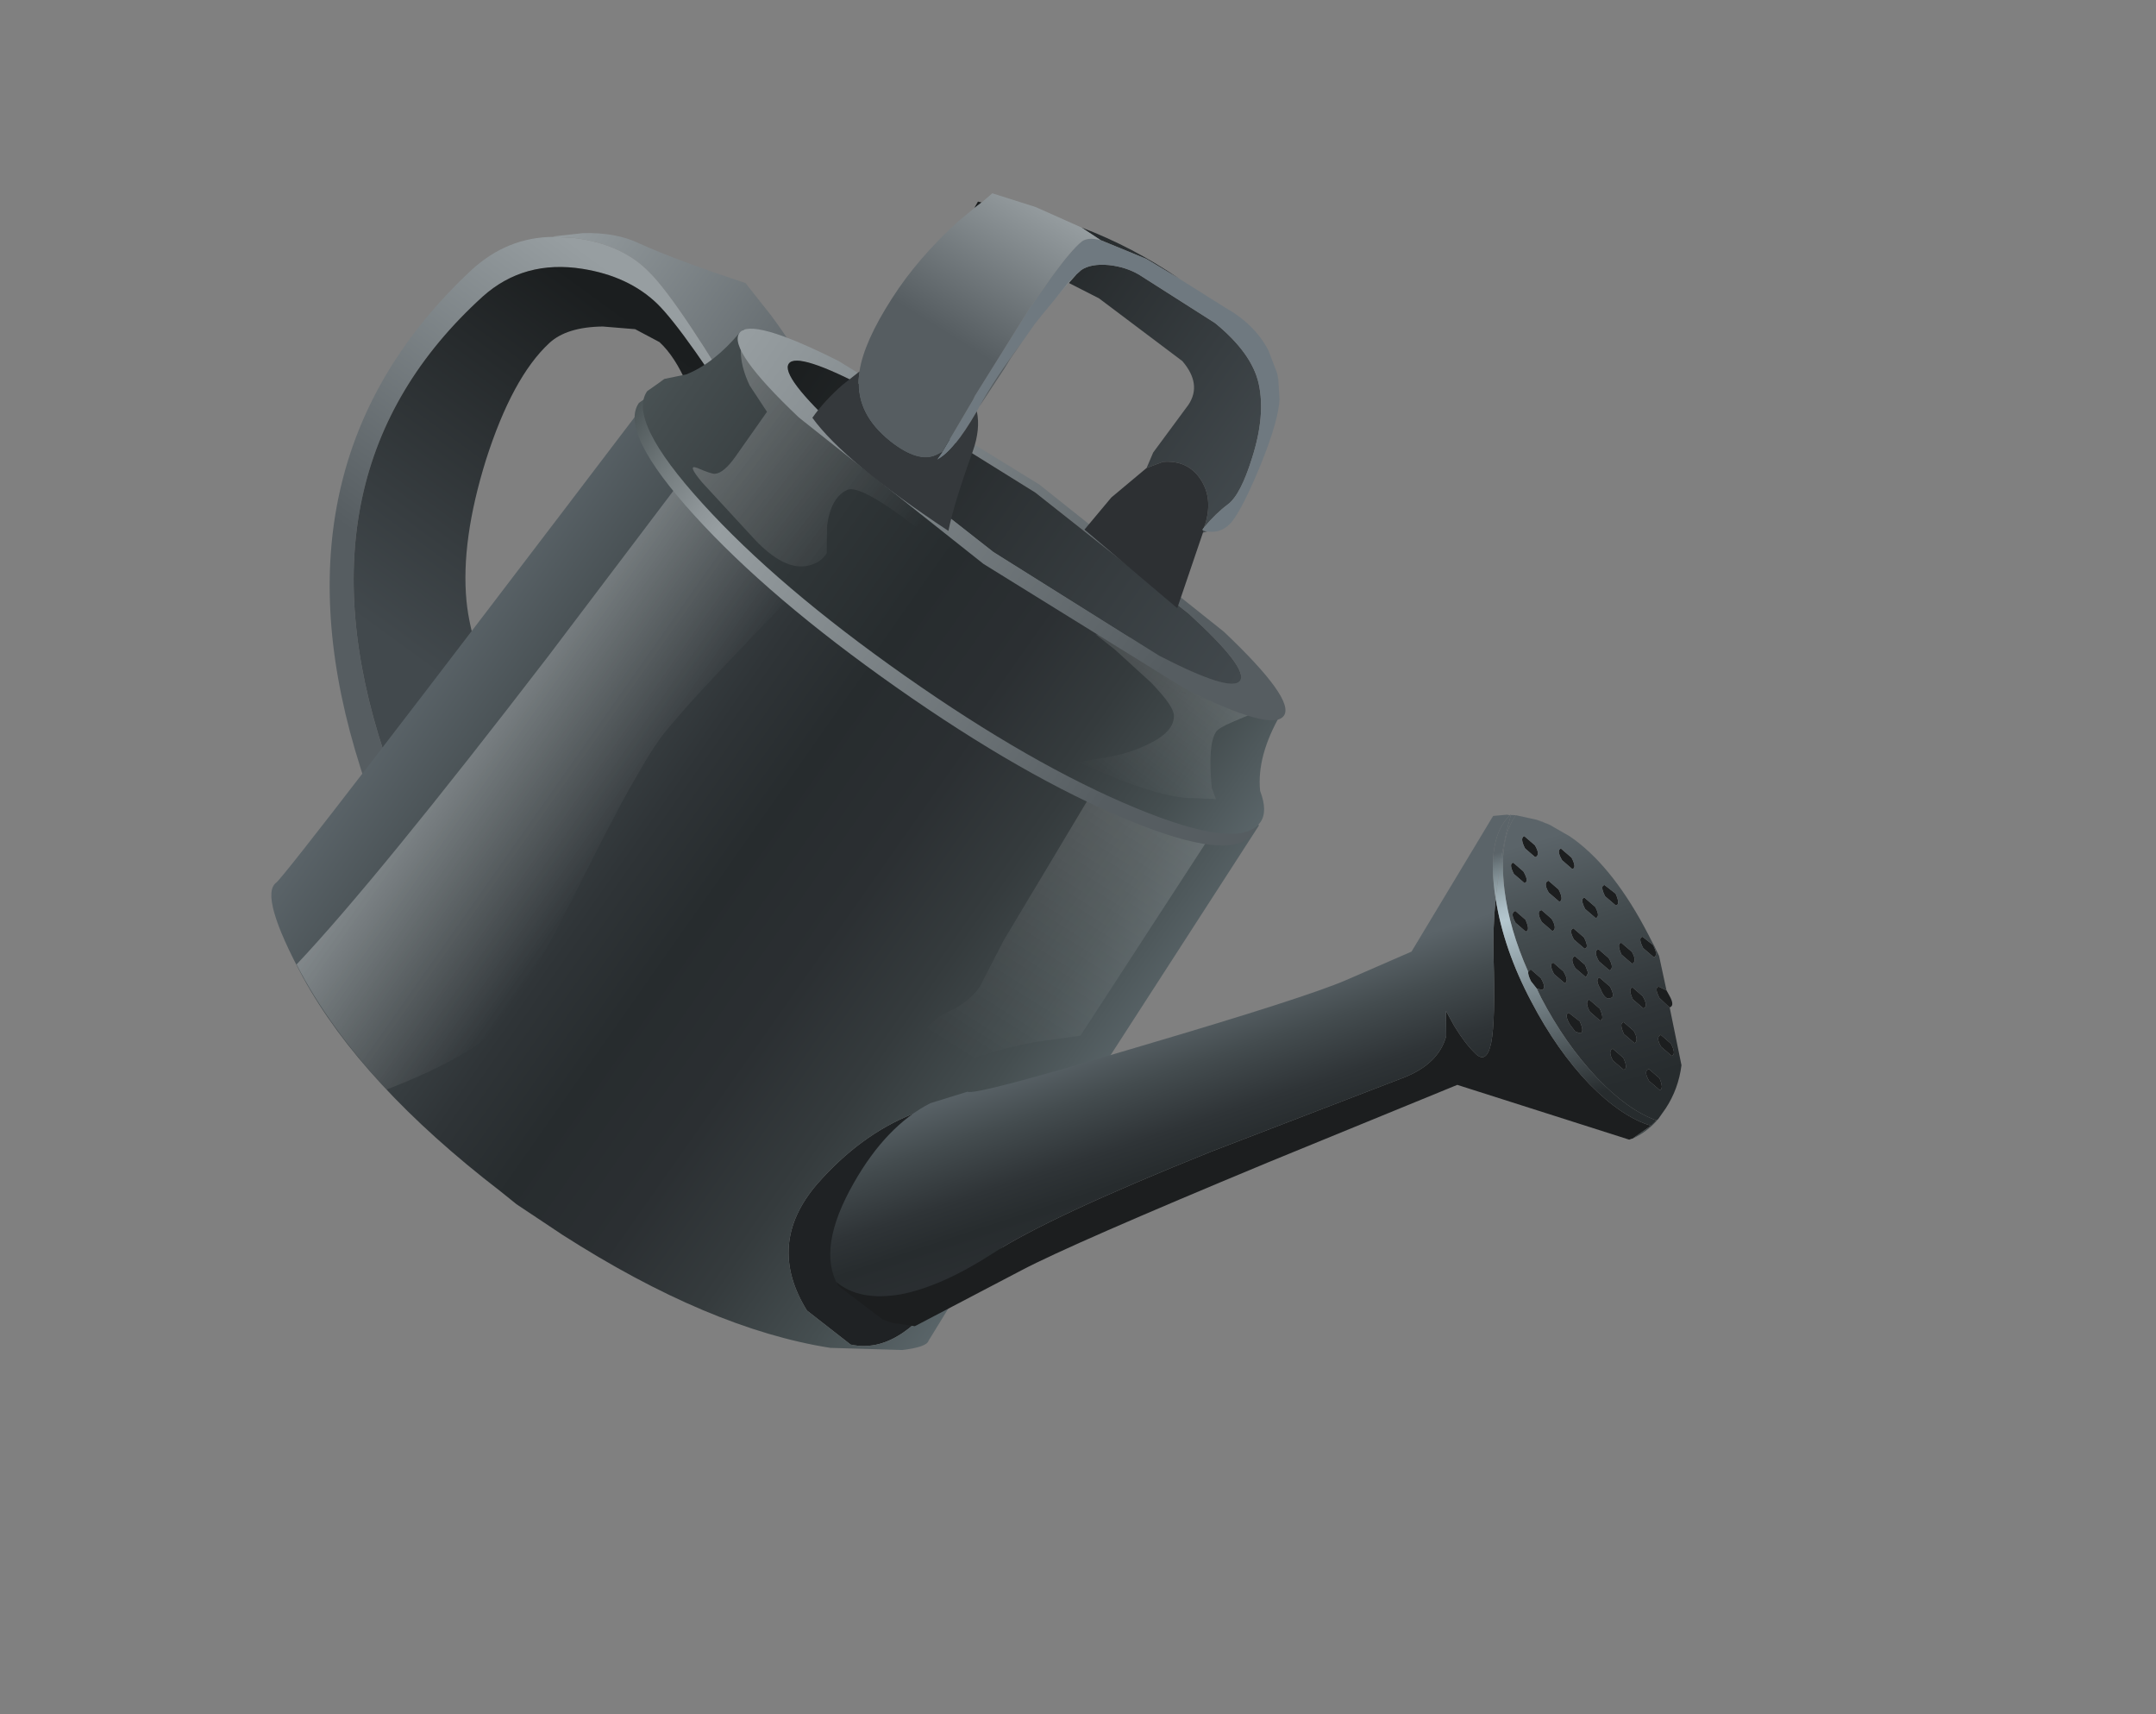 <?xml version="1.0" encoding="UTF-8" standalone="no"?>
<svg xmlns:xlink="http://www.w3.org/1999/xlink" height="83.5px" width="105.05px" xmlns="http://www.w3.org/2000/svg">
  <rect width="100%" height="100%" fill="#808080" stroke="none"/>
  <g transform="matrix(1.0, 0.0, 0.0, 1.0, 0.0, 0.0)">
    <use height="83.5" transform="matrix(0.558, 0.392, -0.383, 0.545, 33.82, -3.234)" width="105.05" xlink:href="#shape0"/>
  </g>
  <defs>
    <g id="shape0" transform="matrix(1.0, 0.0, 0.0, 1.0, 52.5, 41.8)">
      <path d="M-28.1 -13.95 L-28.6 -14.65 Q-38.3 -19.15 -41.2 -19.65 -43.95 -20.2 -47.0 -18.55 L-48.25 -17.75 -48.25 -17.8 -46.7 -19.2 Q-44.8 -20.65 -43.0 -20.95 -40.15 -21.5 -35.15 -23.05 L-32.35 -22.2 Q-29.25 -21.15 -27.8 -20.2 -25.45 -18.6 -19.65 -13.6 L-26.0 -12.25 -26.85 -13.4 -28.1 -13.95" fill="url(#gradient0)" fill-rule="evenodd" stroke="none"/>
      <path d="M-48.25 -17.75 L-47.0 -18.55 Q-43.95 -20.2 -41.2 -19.65 -38.3 -19.15 -28.6 -14.65 L-28.1 -13.95 Q-36.75 -17.65 -39.45 -18.1 -42.25 -18.55 -45.25 -17.05 -49.05 -15.15 -49.95 -11.2 -54.0 7.25 -37.05 20.2 -30.35 25.35 -27.4 24.8 -29.45 28.95 -38.8 21.3 -55.75 7.45 -51.7 -12.3 -50.95 -15.8 -48.25 -17.75 M-34.35 -14.5 L-31.05 -11.95 -27.4 -9.1 Q-29.4 -9.8 -32.8 -13.1 L-34.35 -14.5" fill="url(#gradient1)" fill-rule="evenodd" stroke="none"/>
      <path d="M-28.1 -13.95 L-26.85 -13.4 -26.0 -12.25 -23.4 -8.75 Q-24.3 -7.1 -27.4 -9.1 L-31.05 -11.95 -34.35 -14.5 Q-36.25 -15.7 -37.75 -15.9 L-39.7 -15.65 -41.7 -14.45 Q-43.8 -12.9 -44.15 -11.2 -44.9 -7.6 -43.05 -1.55 -41.2 4.35 -38.4 7.7 -36.1 10.45 -30.7 13.65 L-25.8 16.3 -25.3 18.65 Q-24.9 21.3 -25.4 22.85 -25.95 24.5 -27.4 24.8 -30.35 25.35 -37.05 20.2 -54.0 7.25 -49.95 -11.2 -49.05 -15.15 -45.25 -17.05 -42.25 -18.55 -39.45 -18.1 -36.75 -17.65 -28.1 -13.95" fill="url(#gradient2)" fill-rule="evenodd" stroke="none"/>
      <path d="M18.45 21.9 L19.7 22.55 19.3 24.8 18.7 27.6 17.35 32.6 Q16.6 35.2 14.6 36.05 L10.65 35.85 Q5.5 33.6 6.05 27.85 6.55 23.1 8.75 19.65 9.8 17.9 10.8 17.1 L14.2 19.75 18.45 21.9" fill="#1f2224" fill-rule="evenodd" stroke="none"/>
      <path d="M18.45 21.9 L14.2 19.75 10.8 17.1 Q9.8 17.9 8.75 19.65 6.55 23.1 6.05 27.85 5.5 33.6 10.65 35.85 L14.6 36.05 Q16.6 35.2 17.35 32.6 L18.7 27.6 19.0 32.55 Q19.15 33.0 17.85 34.2 L13.55 37.1 Q5.7 41.05 -6.75 41.6 L-10.7 41.7 -12.2 41.6 Q-24.65 41.05 -32.5 37.1 -38.45 34.05 -37.95 32.55 -37.65 31.65 -36.05 -12.2 L-9.45 -10.45 17.15 -12.2 18.45 21.9" fill="url(#gradient3)" fill-rule="evenodd" stroke="none"/>
      <path d="M-30.7 -11.25 L-29.8 -11.75 -19.5 -11.1 -19.3 -10.3 Q-19.1 -9.4 -20.1 -3.0 -21.25 4.55 -21.4 7.2 -21.6 10.1 -20.15 19.8 -18.8 29.35 -18.95 31.35 -19.25 34.55 -23.0 40.3 -28.95 39.0 -33.4 36.6 -32.2 28.1 -31.35 7.6 L-30.7 -11.25" fill="url(#gradient4)" fill-rule="evenodd" stroke="none"/>
      <path d="M13.4 -11.95 L14.65 -12.0 15.35 7.9 12.9 10.25 Q10.1 13.25 8.35 16.3 6.6 19.35 5.9 21.45 5.55 22.5 5.55 22.95 L5.55 18.45 Q5.75 13.65 6.6 12.1 7.5 10.55 7.45 9.15 L6.95 5.45 5.9 -9.25 13.4 -11.95" fill="url(#gradient5)" fill-rule="evenodd" stroke="none"/>
      <path d="M15.8 -13.25 Q17.1 -12.35 17.1 -11.4 17.1 -8.8 9.25 -7.0 1.4 -5.2 -9.7 -5.2 -20.8 -5.2 -28.6 -7.0 -36.45 -8.8 -36.45 -11.4 L-36.1 -12.4 -35.95 -12.85 -34.85 -14.05 Q-33.7 -15.85 -33.45 -18.75 L-33.35 -19.15 -33.05 -19.15 -25.1 -19.65 Q-21.25 -18.9 -16.45 -17.35 L-9.7 -17.55 -3.1 -17.35 5.5 -19.65 13.4 -19.15 13.75 -19.15 13.85 -18.75 Q14.15 -15.2 15.8 -13.25" fill="url(#gradient6)" fill-rule="evenodd" stroke="none"/>
      <path d="M15.8 -14.3 Q17.1 -13.4 17.1 -12.45 17.1 -9.85 9.25 -8.05 1.4 -6.25 -9.7 -6.25 -20.8 -6.25 -28.6 -8.05 -36.45 -9.85 -36.45 -12.45 L-36.1 -13.45 -35.95 -13.9 -34.85 -15.1 Q-33.7 -16.9 -33.45 -19.8 L-33.35 -20.2 -33.05 -20.2 -25.1 -20.7 Q-21.25 -19.95 -16.45 -18.4 L-9.7 -18.6 -3.1 -18.4 5.5 -20.7 13.4 -20.2 13.75 -20.2 13.85 -19.8 Q14.15 -16.25 15.8 -14.3" fill="url(#gradient7)" fill-rule="evenodd" stroke="none"/>
      <path d="M-3.1 -18.4 L5.5 -20.7 6.3 -20.65 -0.25 -16.75 1.5 -16.65 4.95 -16.2 Q0.85 -15.0 -1.55 -14.95 L-13.1 -15.5 Q-20.1 -16.0 -20.7 -14.95 -21.35 -13.8 -20.4 -11.95 L-19.3 -10.3 Q-19.25 -9.5 -19.85 -8.8 -21.0 -7.45 -24.1 -8.1 L-29.5 -9.3 Q-31.15 -9.75 -30.4 -9.95 -29.25 -10.2 -29.1 -10.35 -28.6 -10.75 -28.6 -12.3 L-28.6 -16.25 -30.7 -17.1 Q-32.85 -18.35 -33.25 -20.2 L-33.05 -20.2 -25.1 -20.7 Q-21.25 -19.95 -16.45 -18.4 L-9.7 -18.6 -3.1 -18.4" fill="url(#gradient8)" fill-rule="evenodd" stroke="none"/>
      <path d="M13.0 -20.2 L13.75 -20.2 13.85 -19.8 13.85 -19.55 12.35 -18.9 13.0 -20.2" fill="url(#gradient9)" fill-rule="evenodd" stroke="none"/>
      <path d="M12.35 -18.9 L11.35 -17.25 Q10.8 -16.35 10.8 -16.0 10.8 -14.9 12.85 -12.45 L13.55 -11.95 12.1 -11.0 Q10.85 -10.05 7.3 -9.1 L3.95 -8.35 5.35 -9.75 Q6.65 -11.05 7.4 -12.5 8.35 -14.3 7.65 -15.2 7.25 -15.75 4.95 -16.2 8.25 -17.2 12.35 -18.9" fill="url(#gradient10)" fill-rule="evenodd" stroke="none"/>
      <path d="M4.95 -16.2 L1.5 -16.65 -0.25 -16.75 6.3 -20.65 13.0 -20.2 12.35 -18.9 Q8.25 -17.2 4.95 -16.2" fill="url(#gradient11)" fill-rule="evenodd" stroke="none"/>
      <path d="M4.95 -16.2 L1.5 -16.65 -0.25 -16.75 6.3 -20.65 13.0 -20.2 12.35 -18.9 Q8.25 -17.2 4.95 -16.2" fill="url(#gradient12)" fill-rule="evenodd" stroke="none"/>
      <path d="M14.1 -19.8 Q14.1 -18.3 7.15 -17.25 L-9.7 -16.25 -26.5 -17.25 Q-33.45 -18.3 -33.45 -19.8 -33.45 -21.25 -26.5 -22.3 L-9.7 -23.35 7.15 -22.3 Q14.1 -21.25 14.1 -19.8 M10.1 -20.05 Q10.1 -21.15 4.35 -21.9 L-9.6 -22.7 -23.5 -21.9 Q-29.3 -21.15 -29.3 -20.05 -29.3 -18.95 -23.5 -18.15 L-9.6 -17.4 4.35 -18.15 Q10.1 -18.95 10.1 -20.05" fill="url(#gradient13)" fill-rule="evenodd" stroke="none"/>
      <path d="M10.1 -20.05 Q10.1 -18.95 4.35 -18.15 L-9.6 -17.4 -23.5 -18.15 Q-29.3 -18.95 -29.3 -20.05 -29.3 -21.15 -23.5 -21.9 L-9.6 -22.7 4.35 -21.9 Q10.1 -21.15 10.1 -20.05" fill="url(#gradient14)" fill-rule="evenodd" stroke="none"/>
      <path d="M1.85 -27.35 L1.8 -27.5 2.05 -27.6 1.85 -27.35 M1.7 -27.7 L1.6 -28.05 Q1.0 -29.85 -0.5 -30.45 -2.05 -31.05 -3.4 -29.9 L-4.1 -28.85 -4.35 -30.05 -4.25 -34.4 Q-4.3 -36.2 -6.4 -36.75 L-13.85 -37.0 -16.25 -36.65 -16.15 -37.5 -16.05 -37.95 Q-15.75 -38.75 -14.65 -39.4 -13.6 -40.0 -12.5 -40.1 L-6.05 -40.4 Q-2.65 -40.15 -1.0 -38.6 0.7 -37.0 1.65 -33.9 2.5 -31.2 2.15 -30.1 1.8 -29.0 1.7 -27.7 M-9.95 -41.55 L-12.7 -41.35 -16.15 -40.55 -17.8 -40.5 Q-13.95 -41.5 -9.95 -41.55 M-24.65 -37.8 L-24.85 -37.15 -24.9 -37.7 -24.65 -37.8" fill="url(#gradient15)" fill-rule="evenodd" stroke="none"/>
      <path d="M1.8 -27.5 L1.85 -27.35 3.45 -21.75 -5.2 -22.55 -4.95 -25.6 -4.1 -28.85 -3.4 -29.9 Q-2.05 -31.05 -0.5 -30.45 1.0 -29.85 1.6 -28.05 L1.7 -27.7 1.7 -27.5 1.8 -27.5" fill="#2d3033" fill-rule="evenodd" stroke="none"/>
      <path d="M2.05 -27.6 L1.8 -27.5 1.7 -27.5 1.7 -27.7 Q1.8 -29.0 2.15 -30.1 2.5 -31.2 1.65 -33.9 0.7 -37.0 -1.0 -38.6 -2.65 -40.15 -6.05 -40.4 L-12.5 -40.1 Q-13.6 -40.0 -14.65 -39.4 -15.75 -38.75 -16.05 -37.95 L-16.15 -37.5 -16.3 -36.65 -16.4 -34.95 -16.5 -33.6 -16.55 -32.75 -16.55 -31.25 Q-16.65 -27.75 -16.4 -25.5 L-16.35 -25.1 Q-16.05 -21.65 -16.7 -20.5 L-16.7 -21.2 -17.05 -25.65 -17.1 -25.95 -17.5 -33.45 -17.5 -36.35 Q-17.45 -38.75 -17.2 -39.65 -17.05 -40.2 -16.15 -40.55 L-12.7 -41.35 -9.95 -41.55 -6.1 -41.75 Q-3.65 -42.0 -1.8 -41.0 L-0.35 -40.0 -0.05 -39.7 0.85 -38.55 Q1.65 -37.25 2.4 -34.0 3.05 -31.1 3.1 -29.6 3.15 -28.15 2.05 -27.6" fill="#6f7980" fill-rule="evenodd" stroke="none"/>
      <path d="M-16.15 -37.5 L-16.25 -36.65 -16.4 -34.95 -16.3 -36.65 -16.15 -37.5 M-16.15 -40.55 Q-17.05 -40.2 -17.2 -39.65 -17.45 -38.75 -17.5 -36.35 L-17.5 -33.45 -17.1 -25.95 -17.05 -25.65 -16.7 -21.2 -16.9 -20.8 Q-17.6 -19.5 -20.2 -19.65 -23.25 -19.85 -24.55 -22.0 L-24.85 -22.55 Q-25.8 -24.5 -25.95 -28.3 -26.1 -31.75 -25.25 -35.65 L-24.85 -37.15 -24.65 -37.8 -24.4 -38.8 -21.3 -39.8 -17.8 -40.5 -16.15 -40.55 M-16.4 -25.5 Q-16.65 -27.75 -16.55 -31.25 L-16.55 -29.7 -16.5 -28.85 -16.4 -25.5" fill="url(#gradient16)" fill-rule="evenodd" stroke="none"/>
      <path d="M-16.7 -21.2 L-16.7 -20.5 Q-16.05 -21.65 -16.35 -25.1 -15.4 -24.2 -14.95 -22.55 -13.9 -18.6 -13.1 -16.75 -22.0 -16.5 -25.7 -17.8 -25.7 -19.3 -25.3 -21.0 L-24.85 -22.55 -24.55 -22.0 Q-23.25 -19.85 -20.2 -19.65 -17.6 -19.5 -16.9 -20.8 L-16.7 -21.2" fill="#35393c" fill-rule="evenodd" stroke="none"/>
      <path d="M36.75 -23.4 Q37.5 -23.0 37.25 -22.75 L36.3 -22.85 Q35.55 -23.2 35.75 -23.5 L36.75 -23.4 M40.3 -22.5 Q39.55 -22.9 39.8 -23.15 L40.8 -23.1 Q41.55 -22.65 41.3 -22.4 L40.3 -22.5 M47.75 -19.45 L48.15 -19.25 Q48.85 -18.9 48.65 -18.6 L48.65 -18.55 47.65 -18.7 Q46.9 -19.1 47.15 -19.35 L47.75 -19.45 M51.85 -9.15 L51.8 -9.1 51.7 -8.95 39.4 -5.0 31.55 7.55 Q23.35 20.8 21.55 24.4 L17.6 32.25 16.15 33.0 15.45 33.2 11.45 33.05 11.2 32.9 Q13.35 33.1 15.5 30.9 17.55 28.7 19.15 24.65 20.95 20.05 27.75 9.35 L35.95 -3.15 Q37.45 -5.45 36.75 -7.45 L35.7 -8.95 36.8 -8.4 Q38.15 -7.8 39.1 -7.65 40.3 -7.4 39.65 -8.95 39.0 -10.45 36.25 -14.2 35.05 -15.85 34.0 -17.75 36.55 -15.05 40.3 -13.1 43.8 -11.25 47.1 -10.6 50.35 -10.0 52.4 -10.7 L51.85 -9.15 M34.5 -20.55 Q35.25 -20.2 35.05 -19.9 L34.05 -20.0 Q33.3 -20.4 33.55 -20.65 L34.5 -20.55 M33.1 -22.7 L34.1 -22.6 Q34.85 -22.25 34.6 -21.9 L33.65 -22.0 Q32.9 -22.4 33.1 -22.7 M37.15 -19.0 L38.1 -18.9 Q38.85 -18.55 38.65 -18.2 L37.65 -18.3 Q36.85 -18.7 37.15 -19.0 M40.25 -18.6 Q39.55 -18.95 39.75 -19.25 L40.75 -19.15 Q41.5 -18.75 41.25 -18.5 L40.25 -18.6 M39.65 -20.9 Q38.9 -21.3 39.15 -21.55 L40.15 -21.45 Q40.85 -21.1 40.65 -20.8 L39.65 -20.9 M36.85 -20.35 Q36.1 -20.7 36.35 -21.05 L37.3 -20.95 Q38.05 -20.55 37.85 -20.25 L36.85 -20.35 M38.9 -14.75 L38.95 -15.0 39.9 -14.9 Q40.65 -14.55 40.45 -14.25 L40.1 -14.1 39.45 -14.3 Q39.0 -14.55 38.9 -14.75 M36.15 -17.15 Q35.4 -17.5 35.65 -17.85 L36.6 -17.75 Q37.35 -17.3 37.1 -17.05 L36.15 -17.15 M50.95 -13.9 Q51.65 -13.45 51.45 -13.2 L50.45 -13.3 Q49.7 -13.65 49.95 -14.0 L50.95 -13.9 M47.0 -13.7 L48.0 -13.6 Q48.75 -13.15 48.5 -12.9 L47.5 -13.0 Q46.8 -13.35 47.0 -13.7 M46.55 -15.75 L47.5 -15.65 Q48.2 -15.3 48.05 -14.95 L47.05 -15.05 Q46.3 -15.5 46.55 -15.75 M46.6 -18.1 Q47.35 -17.75 47.15 -17.4 L46.15 -17.5 Q45.4 -17.95 45.65 -18.2 L46.6 -18.1 M49.25 -16.55 L50.2 -16.45 Q50.95 -16.05 50.75 -15.75 L49.75 -15.85 Q49.0 -16.2 49.25 -16.55 M44.45 -13.25 L44.1 -13.15 43.5 -13.35 Q42.75 -13.7 42.95 -14.0 L43.95 -13.95 Q44.7 -13.5 44.45 -13.25 M40.95 -16.25 Q41.7 -15.9 41.5 -15.6 L40.5 -15.7 Q39.75 -16.1 40.0 -16.35 L40.95 -16.25 M41.0 -17.65 L41.95 -17.55 42.45 -17.2 42.5 -16.85 41.5 -16.95 Q40.75 -17.3 41.0 -17.65 M43.6 -15.65 L44.6 -15.55 Q45.35 -15.1 45.1 -14.85 L44.15 -14.95 Q43.45 -15.3 43.6 -15.65 M43.3 -17.4 L44.3 -17.3 Q45.05 -16.9 44.8 -16.65 44.6 -16.25 43.85 -16.75 43.1 -17.1 43.3 -17.4 M42.1 -19.05 L43.05 -18.95 Q43.8 -18.6 43.6 -18.25 L42.6 -18.35 Q41.8 -18.75 42.1 -19.05 M44.65 -21.0 Q43.9 -21.4 44.15 -21.65 L45.1 -21.6 Q45.85 -21.2 45.65 -20.9 L44.65 -21.0 M43.15 -20.4 L44.15 -20.3 Q44.85 -19.95 44.65 -19.6 L43.65 -19.7 Q42.9 -20.15 43.15 -20.4" fill="#1c1e1f" fill-rule="evenodd" stroke="none"/>
      <path d="M40.3 -22.5 L41.3 -22.4 Q41.55 -22.65 40.8 -23.1 L39.8 -23.15 Q39.55 -22.9 40.3 -22.5 M36.75 -23.4 L35.75 -23.5 Q35.55 -23.2 36.3 -22.85 L37.25 -22.75 Q37.5 -23.0 36.75 -23.4 M33.75 -24.35 L33.9 -24.4 34.15 -24.45 35.75 -24.6 36.2 -24.6 Q39.75 -24.5 44.35 -22.05 L45.0 -21.7 45.2 -21.6 45.55 -21.4 45.9 -21.2 47.75 -19.45 47.15 -19.35 Q46.9 -19.1 47.65 -18.7 L48.65 -18.55 51.7 -15.6 Q52.5 -14.05 52.55 -12.35 L52.55 -12.3 52.55 -12.05 52.55 -11.65 52.55 -11.45 52.55 -11.4 52.5 -11.25 Q50.4 -10.65 47.25 -11.3 44.0 -12.0 40.7 -13.75 L40.1 -14.1 40.45 -14.25 Q40.65 -14.55 39.9 -14.9 L38.95 -15.0 38.9 -14.75 Q36.05 -16.5 34.15 -18.65 31.7 -21.45 31.75 -23.6 L33.15 -24.2 33.75 -24.35 M36.85 -20.35 L37.85 -20.25 Q38.05 -20.55 37.3 -20.95 L36.35 -21.05 Q36.1 -20.7 36.85 -20.35 M39.65 -20.9 L40.65 -20.8 Q40.85 -21.1 40.15 -21.45 L39.15 -21.55 Q38.9 -21.3 39.65 -20.9 M40.25 -18.6 L41.25 -18.5 Q41.5 -18.75 40.75 -19.15 L39.75 -19.25 Q39.55 -18.95 40.25 -18.6 M37.15 -19.0 Q36.85 -18.7 37.65 -18.3 L38.65 -18.2 Q38.85 -18.55 38.1 -18.9 L37.15 -19.0 M33.1 -22.7 Q32.9 -22.4 33.65 -22.0 L34.6 -21.9 Q34.85 -22.25 34.1 -22.6 L33.1 -22.7 M34.5 -20.55 L33.55 -20.65 Q33.3 -20.4 34.05 -20.0 L35.05 -19.9 Q35.25 -20.2 34.5 -20.55 M36.15 -17.15 L37.1 -17.05 Q37.35 -17.3 36.6 -17.75 L35.65 -17.85 Q35.4 -17.5 36.15 -17.15 M50.95 -13.9 L49.95 -14.0 Q49.7 -13.65 50.45 -13.3 L51.45 -13.2 Q51.65 -13.45 50.95 -13.9 M43.15 -20.4 Q42.9 -20.15 43.65 -19.7 L44.65 -19.6 Q44.85 -19.95 44.15 -20.3 L43.15 -20.4 M44.65 -21.0 L45.65 -20.9 Q45.85 -21.2 45.1 -21.6 L44.15 -21.65 Q43.9 -21.4 44.65 -21.0 M42.1 -19.05 Q41.8 -18.75 42.6 -18.35 L43.6 -18.25 Q43.8 -18.6 43.05 -18.95 L42.1 -19.05 M43.3 -17.4 Q43.1 -17.1 43.85 -16.75 44.6 -16.25 44.8 -16.65 45.05 -16.9 44.3 -17.3 L43.3 -17.4 M43.6 -15.65 Q43.45 -15.3 44.15 -14.95 L45.1 -14.85 Q45.35 -15.1 44.6 -15.55 L43.6 -15.65 M41.0 -17.65 Q40.75 -17.3 41.5 -16.95 L42.5 -16.85 42.45 -17.2 41.95 -17.55 41.0 -17.65 M40.95 -16.25 L40.0 -16.35 Q39.75 -16.1 40.5 -15.7 L41.5 -15.6 Q41.7 -15.9 40.95 -16.25 M44.45 -13.25 Q44.7 -13.5 43.95 -13.95 L42.95 -14.0 Q42.75 -13.7 43.5 -13.35 L44.1 -13.15 44.45 -13.25 M49.25 -16.55 Q49.0 -16.2 49.75 -15.85 L50.75 -15.75 Q50.95 -16.05 50.2 -16.45 L49.25 -16.55 M46.6 -18.1 L45.65 -18.2 Q45.4 -17.95 46.15 -17.5 L47.15 -17.4 Q47.35 -17.75 46.6 -18.1 M46.55 -15.75 Q46.3 -15.5 47.05 -15.05 L48.05 -14.95 Q48.2 -15.3 47.5 -15.65 L46.55 -15.75 M47.0 -13.7 Q46.8 -13.35 47.5 -13.0 L48.5 -12.9 Q48.75 -13.15 48.0 -13.6 L47.0 -13.7" fill="url(#gradient17)" fill-rule="evenodd" stroke="none"/>
      <path d="M52.55 -11.4 Q52.45 -10.2 51.85 -9.15 L52.4 -10.7 52.5 -11.25 52.55 -11.4 M11.45 33.05 Q8.65 31.7 8.15 26.25 7.7 21.45 9.35 18.25 L11.05 16.0 Q11.6 16.0 19.3 6.0 26.95 -3.85 28.6 -6.6 L31.25 -11.05 30.45 -22.6 31.2 -23.25 31.4 -23.35 Q30.95 -20.95 34.0 -17.75 35.05 -15.85 36.25 -14.2 39.0 -10.45 39.65 -8.95 40.3 -7.4 39.1 -7.65 38.15 -7.8 36.8 -8.4 L35.7 -8.95 36.75 -7.45 Q37.45 -5.45 35.95 -3.15 L27.75 9.35 Q20.95 20.05 19.15 24.65 17.55 28.7 15.5 30.9 13.35 33.1 11.2 32.9 L11.45 33.05 M33.15 -24.2 L33.65 -24.35 33.75 -24.35 33.15 -24.2" fill="url(#gradient18)" fill-rule="evenodd" stroke="none"/>
      <path d="M31.4 -23.35 L31.4 -23.4 31.45 -23.4 Q32.3 -20.9 34.0 -17.75 30.95 -20.95 31.4 -23.35" fill="url(#gradient19)" fill-rule="evenodd" stroke="none"/>
      <path d="M31.45 -23.4 L31.75 -23.6 Q31.7 -21.45 34.15 -18.65 36.05 -16.5 38.9 -14.75 39.0 -14.55 39.45 -14.3 L40.1 -14.1 40.7 -13.75 Q44.0 -12.0 47.25 -11.3 50.4 -10.65 52.5 -11.25 L52.4 -10.7 Q50.35 -10.0 47.1 -10.6 43.8 -11.25 40.3 -13.1 36.55 -15.05 34.0 -17.75 32.3 -20.9 31.45 -23.4" fill="url(#gradient20)" fill-rule="evenodd" stroke="none"/>
    </g>
    <linearGradient gradientTransform="matrix(0.018, 0.0, 0.0, -0.018, -34.1, -17.15)" gradientUnits="userSpaceOnUse" id="gradient0" spreadMethod="pad" x1="-819.2" x2="819.2">
      <stop offset="0.0" stop-color="#979ea1"/>
      <stop offset="0.812" stop-color="#565d61"/>
    </linearGradient>
    <linearGradient gradientTransform="matrix(-3.0E-4, 0.02, 0.02, 3.0E-4, -38.7, -1.7)" gradientUnits="userSpaceOnUse" id="gradient1" spreadMethod="pad" x1="-819.2" x2="819.2">
      <stop offset="0.0" stop-color="#979ea1"/>
      <stop offset="0.812" stop-color="#565d61"/>
    </linearGradient>
    <linearGradient gradientTransform="matrix(-3.0E-4, 0.018, 0.018, 3.0E-4, -36.95, -1.3)" gradientUnits="userSpaceOnUse" id="gradient2" spreadMethod="pad" x1="-819.2" x2="819.2">
      <stop offset="0.0" stop-color="#1b1e1f"/>
      <stop offset="1.0" stop-color="#42494d"/>
    </linearGradient>
    <linearGradient gradientTransform="matrix(0.035, 0.0, 0.0, -0.035, -9.45, 14.75)" gradientUnits="userSpaceOnUse" id="gradient3" spreadMethod="pad" x1="-819.2" x2="819.2">
      <stop offset="0.0" stop-color="#5b6469"/>
      <stop offset="0.161" stop-color="#444c4f"/>
      <stop offset="0.345" stop-color="#2f3437"/>
      <stop offset="0.459" stop-color="#272c2e"/>
      <stop offset="0.604" stop-color="#2b2f32"/>
      <stop offset="0.741" stop-color="#353b3d"/>
      <stop offset="0.878" stop-color="#454e50"/>
      <stop offset="1.0" stop-color="#5a6569"/>
    </linearGradient>
    <linearGradient gradientTransform="matrix(0.01, 0.0, 0.0, -0.01, -27.4, 14.25)" gradientUnits="userSpaceOnUse" id="gradient4" spreadMethod="pad" x1="-819.2" x2="819.2">
      <stop offset="0.0" stop-color="#ffffff" stop-opacity="0.329"/>
      <stop offset="1.0" stop-color="#ffffff" stop-opacity="0.0"/>
    </linearGradient>
    <linearGradient gradientTransform="matrix(9.0E-4, 0.018, 0.018, -9.0E-4, 9.8, -0.8)" gradientUnits="userSpaceOnUse" id="gradient5" spreadMethod="pad" x1="-819.2" x2="819.2">
      <stop offset="0.0" stop-color="#ffffff" stop-opacity="0.2"/>
      <stop offset="1.0" stop-color="#ffffff" stop-opacity="0.0"/>
    </linearGradient>
    <linearGradient gradientTransform="matrix(0.033, 0.0, 0.0, -0.033, -9.7, -12.45)" gradientUnits="userSpaceOnUse" id="gradient6" spreadMethod="pad" x1="-819.2" x2="819.2">
      <stop offset="0.0" stop-color="#495254"/>
      <stop offset="0.012" stop-color="#4f585a"/>
      <stop offset="0.09" stop-color="#767e80"/>
      <stop offset="0.153" stop-color="#8e9598"/>
      <stop offset="0.188" stop-color="#979ea1"/>
      <stop offset="0.812" stop-color="#565d61"/>
    </linearGradient>
    <linearGradient gradientTransform="matrix(0.033, 0.0, 0.0, -0.033, -9.7, -13.5)" gradientUnits="userSpaceOnUse" id="gradient7" spreadMethod="pad" x1="-819.2" x2="819.2">
      <stop offset="0.0" stop-color="#495254"/>
      <stop offset="0.043" stop-color="#454d4f"/>
      <stop offset="0.302" stop-color="#2f3537"/>
      <stop offset="0.459" stop-color="#272c2e"/>
      <stop offset="0.604" stop-color="#2b2f32"/>
      <stop offset="0.741" stop-color="#353b3d"/>
      <stop offset="0.878" stop-color="#454e50"/>
      <stop offset="1.0" stop-color="#5a6569"/>
    </linearGradient>
    <linearGradient gradientTransform="matrix(0.015, 0.001, 0.001, -0.015, -27.3, -15.7)" gradientUnits="userSpaceOnUse" id="gradient8" spreadMethod="pad" x1="-819.2" x2="819.2">
      <stop offset="0.0" stop-color="#ffffff" stop-opacity="0.329"/>
      <stop offset="1.0" stop-color="#ffffff" stop-opacity="0.0"/>
    </linearGradient>
    <linearGradient gradientTransform="matrix(0.015, 0.001, 0.001, -0.015, -26.8, -22.45)" gradientUnits="userSpaceOnUse" id="gradient9" spreadMethod="pad" x1="-819.2" x2="819.2">
      <stop offset="0.0" stop-color="#ffffff" stop-opacity="0.329"/>
      <stop offset="1.0" stop-color="#ffffff" stop-opacity="0.0"/>
    </linearGradient>
    <linearGradient gradientTransform="matrix(-2.0E-4, 0.009, 0.009, 2.0E-4, 8.85, -15.55)" gradientUnits="userSpaceOnUse" id="gradient10" spreadMethod="pad" x1="-819.2" x2="819.2">
      <stop offset="0.0" stop-color="#ffffff" stop-opacity="0.2"/>
      <stop offset="1.0" stop-color="#ffffff" stop-opacity="0.0"/>
    </linearGradient>
    <linearGradient gradientTransform="matrix(0.015, 0.001, 0.001, -0.015, -26.9, -20.85)" gradientUnits="userSpaceOnUse" id="gradient11" spreadMethod="pad" x1="-819.2" x2="819.2">
      <stop offset="0.0" stop-color="#ffffff" stop-opacity="0.329"/>
      <stop offset="1.0" stop-color="#ffffff" stop-opacity="0.0"/>
    </linearGradient>
    <linearGradient gradientTransform="matrix(-2.0E-4, 0.009, 0.009, 2.0E-4, 6.35, -15.6)" gradientUnits="userSpaceOnUse" id="gradient12" spreadMethod="pad" x1="-819.2" x2="819.2">
      <stop offset="0.0" stop-color="#ffffff" stop-opacity="0.2"/>
      <stop offset="1.0" stop-color="#ffffff" stop-opacity="0.0"/>
    </linearGradient>
    <linearGradient gradientTransform="matrix(0.029, 0.0, 0.0, -0.029, -9.7, -19.8)" gradientUnits="userSpaceOnUse" id="gradient13" spreadMethod="pad" x1="-819.2" x2="819.2">
      <stop offset="0.0" stop-color="#979ea1"/>
      <stop offset="0.812" stop-color="#565d61"/>
    </linearGradient>
    <linearGradient gradientTransform="matrix(0.024, 0.0, 0.0, -0.024, -9.6, -20.05)" gradientUnits="userSpaceOnUse" id="gradient14" spreadMethod="pad" x1="-819.2" x2="819.2">
      <stop offset="0.0" stop-color="#1b1e1f"/>
      <stop offset="1.0" stop-color="#42494d"/>
    </linearGradient>
    <linearGradient gradientTransform="matrix(0.017, 0.0, 0.0, -0.017, -11.1, -33.85)" gradientUnits="userSpaceOnUse" id="gradient15" spreadMethod="pad" x1="-819.2" x2="819.2">
      <stop offset="0.0" stop-color="#1b1e1f"/>
      <stop offset="1.0" stop-color="#42494d"/>
    </linearGradient>
    <linearGradient gradientTransform="matrix(5.0E-4, 0.009, 0.009, -5.0E-4, -20.75, -33.15)" gradientUnits="userSpaceOnUse" id="gradient16" spreadMethod="pad" x1="-819.2" x2="819.2">
      <stop offset="0.0" stop-color="#979ea1"/>
      <stop offset="0.812" stop-color="#565d61"/>
    </linearGradient>
    <linearGradient gradientTransform="matrix(0.009, 0.007, 0.007, -0.009, 42.1, -18.2)" gradientUnits="userSpaceOnUse" id="gradient17" spreadMethod="pad" x1="-819.2" x2="819.2">
      <stop offset="0.0" stop-color="#5b6469"/>
      <stop offset="0.345" stop-color="#444c4f"/>
      <stop offset="0.749" stop-color="#2f3437"/>
      <stop offset="1.0" stop-color="#272c2e"/>
    </linearGradient>
    <linearGradient gradientTransform="matrix(0.011, 0.008, 0.008, -0.011, 30.6, 7.3)" gradientUnits="userSpaceOnUse" id="gradient18" spreadMethod="pad" x1="-819.2" x2="819.2">
      <stop offset="0.0" stop-color="#5b6469"/>
      <stop offset="0.161" stop-color="#444c4f"/>
      <stop offset="0.345" stop-color="#2f3437"/>
      <stop offset="0.459" stop-color="#272c2e"/>
      <stop offset="0.604" stop-color="#2b2f32"/>
      <stop offset="0.741" stop-color="#353b3d"/>
      <stop offset="0.878" stop-color="#454e50"/>
      <stop offset="1.0" stop-color="#5a6569"/>
    </linearGradient>
    <linearGradient gradientTransform="matrix(0.009, 0.007, 0.007, -0.009, 39.8, -15.1)" gradientUnits="userSpaceOnUse" id="gradient19" spreadMethod="pad" x1="-819.2" x2="819.2">
      <stop offset="0.0" stop-color="#5b6469"/>
      <stop offset="0.059" stop-color="#748186"/>
      <stop offset="0.145" stop-color="#97a7ad"/>
      <stop offset="0.216" stop-color="#acbec6"/>
      <stop offset="0.259" stop-color="#b4c7cf"/>
      <stop offset="1.0" stop-color="#272c2e"/>
    </linearGradient>
    <linearGradient gradientTransform="matrix(0.009, 0.007, 0.007, -0.009, 40.7, -16.3)" gradientUnits="userSpaceOnUse" id="gradient20" spreadMethod="pad" x1="-819.2" x2="819.2">
      <stop offset="0.0" stop-color="#5b6469"/>
      <stop offset="0.059" stop-color="#748186"/>
      <stop offset="0.145" stop-color="#97a7ad"/>
      <stop offset="0.216" stop-color="#acbec6"/>
      <stop offset="0.259" stop-color="#b4c7cf"/>
      <stop offset="1.0" stop-color="#272c2e"/>
    </linearGradient>
  </defs>
</svg>
